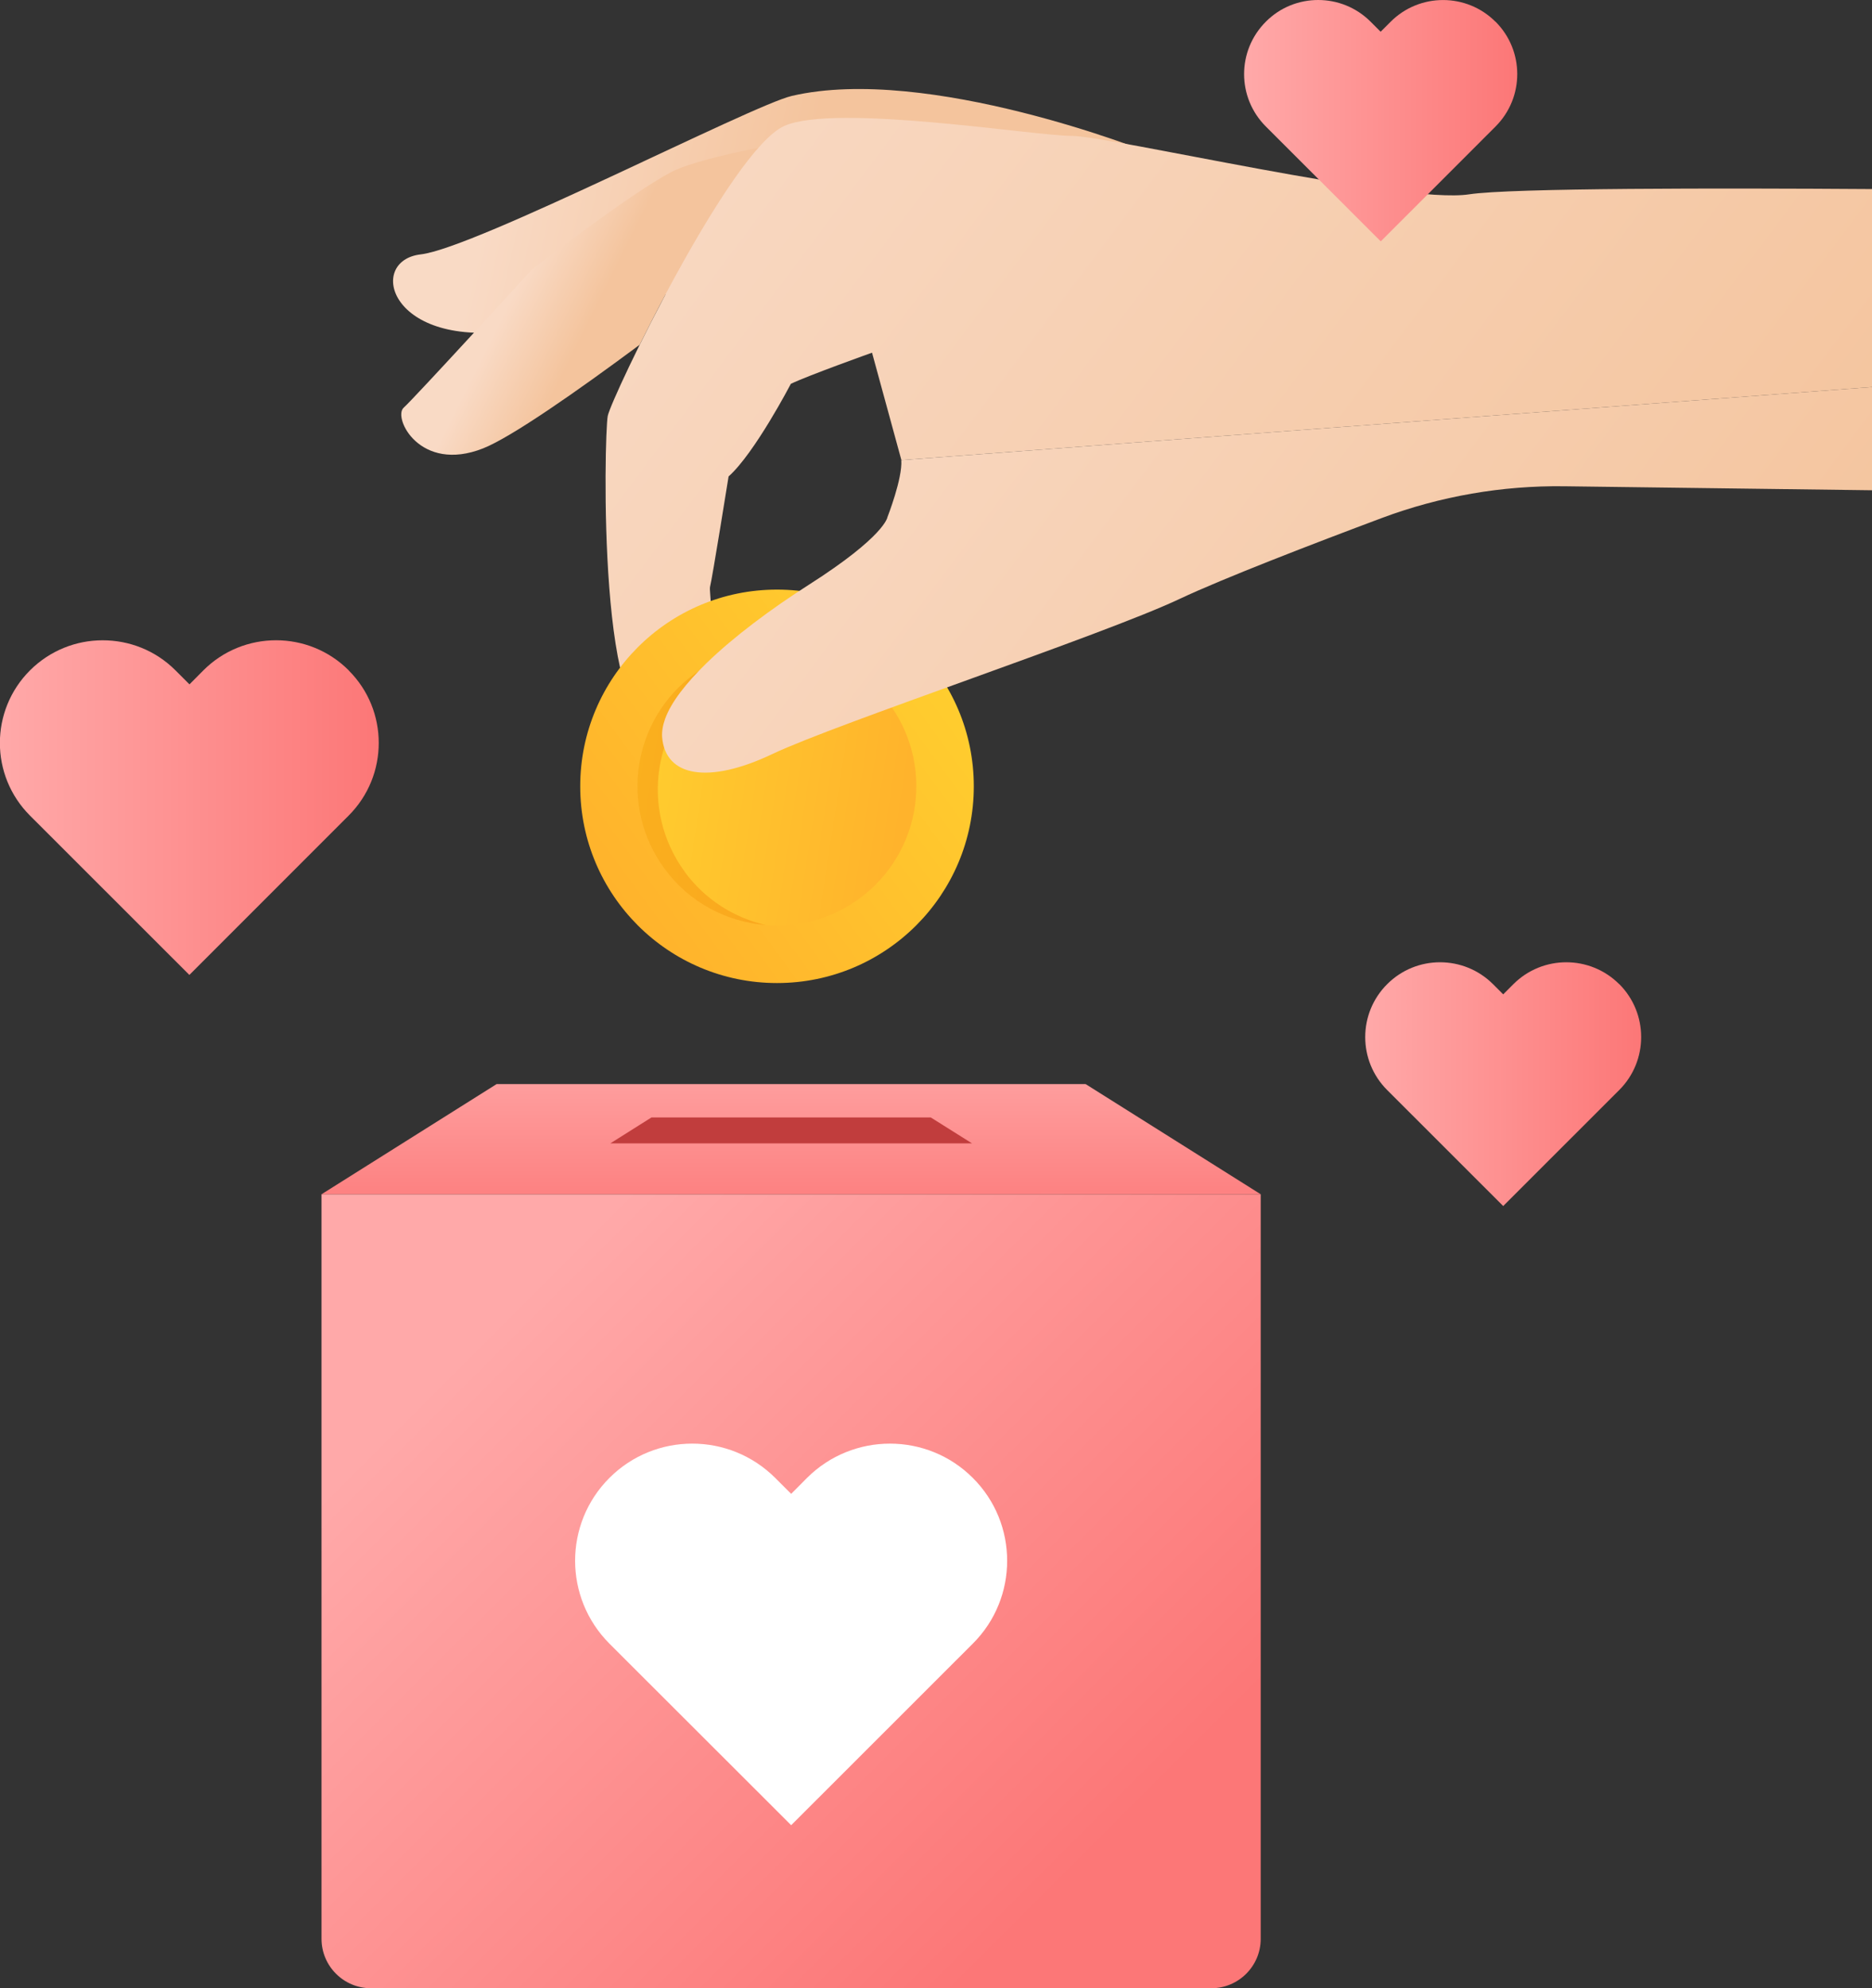 <svg width="243" height="258" viewBox="0 0 243 258" fill="none" xmlns="http://www.w3.org/2000/svg">
<rect x="0" y="0" width="243" height="258" fill="#333333" stroke="none"/>
<g clip-path="url(#clip0_974_1208)">
<path d="M148.973 19.72C148.973 19.72 120.433 8.341 102.789 12.445C97.556 13.66 61.706 32.194 54.619 33.009C47.532 33.824 50.527 45.44 67.118 42.802C83.693 40.165 148.988 19.72 148.988 19.72H148.973Z" fill="url(#paint0_linear_974_1208)"/>
<path d="M98.46 19.186C93.582 24.683 87.163 36.402 83.026 44.743C74.827 50.833 66.376 56.729 62.715 58.181C54.501 61.426 50.972 54.196 52.395 52.907C53.819 51.633 69.03 34.995 69.03 34.995C69.03 34.995 81.647 25.216 87.103 22.342C89.268 21.216 93.79 20.105 98.46 19.171V19.186Z" fill="url(#paint1_linear_974_1208)"/>
<path d="M243 24.535V50.225L117.008 59.707L113.197 45.766C113.197 45.766 104.85 48.743 102.656 49.81C102.656 49.81 97.971 58.803 94.576 61.826C94.576 61.826 92.441 75.145 92.174 76.123C91.996 76.716 92.96 81.457 91.729 86.049C90.988 88.835 89.446 91.576 86.347 93.279C86.243 93.339 86.154 93.398 86.051 93.442C77.511 97.857 78.415 56.374 78.89 53.973C79.364 51.588 94.724 19.571 101.781 16.356C108.334 13.379 134.339 17.645 139.084 17.631C143.828 17.616 182.109 26.55 190.708 25.216C196.105 24.387 223.4 24.401 243 24.535Z" fill="url(#paint2_linear_974_1208)"/>
<path d="M100.862 127.563C114.97 127.563 126.407 116.134 126.407 102.035C126.407 87.937 114.97 76.508 100.862 76.508C86.754 76.508 75.317 87.937 75.317 102.035C75.317 116.134 86.754 127.563 100.862 127.563Z" fill="url(#paint3_linear_974_1208)"/>
<path d="M118.931 102.758C119.336 92.783 111.572 84.37 101.59 83.966C91.609 83.562 83.19 91.32 82.785 101.294C82.381 111.269 90.145 119.682 100.126 120.086C110.107 120.491 118.527 112.732 118.931 102.758Z" fill="url(#paint4_linear_974_1208)"/>
<g style="mix-blend-mode:multiply" opacity="0.45">
<path d="M88.882 113.118C82.982 105.058 84.731 93.754 92.782 87.842C96.429 85.175 100.743 84.079 104.91 84.42C99.958 83.279 94.576 84.212 90.158 87.442C82.092 93.339 80.343 104.658 86.258 112.718C89.49 117.133 94.353 119.637 99.409 120.037C95.332 119.103 91.536 116.762 88.868 113.118H88.882Z" fill="#F48B0C"/>
</g>
<path d="M243 50.225V63.618L203.043 63.1C194.978 62.996 186.957 64.389 179.411 67.204C170.5 70.537 158.802 75.041 153.109 77.723C143.235 82.39 108.601 93.887 100.299 97.828C91.996 101.784 86.362 100.821 85.947 95.635C85.902 94.909 86.036 94.124 86.332 93.294C87.118 91.102 89.075 88.627 91.714 86.049C95.272 82.597 100.091 79.012 104.984 75.886C114.917 69.559 115.199 67.1 115.199 67.1C115.199 67.1 117.171 62.078 116.993 59.707L242.985 50.225H243Z" fill="url(#paint5_linear_974_1208)"/>
<path d="M41.735 154.972H163.65V251.585C163.65 255.126 160.774 258 157.231 258H48.155C44.612 258 41.735 255.126 41.735 251.585V154.972Z" fill="url(#paint6_linear_974_1208)"/>
<path d="M140.922 140.675H64.464L41.735 154.972H163.65L140.922 140.675Z" fill="url(#paint7_linear_974_1208)"/>
<path d="M126.17 148.364L120.818 145.001H84.568L79.231 148.364H126.17Z" fill="#C13D3D"/>
<path d="M126.274 191.774C120.343 185.848 110.706 185.848 104.761 191.774L102.7 193.848L100.625 191.774C97.645 188.811 93.76 187.329 89.861 187.329C85.962 187.329 82.077 188.811 79.112 191.774C73.167 197.715 73.167 207.33 79.112 213.286L81.173 215.346L102.7 236.843L124.213 215.346L126.274 213.286C129.254 210.323 130.737 206.427 130.737 202.53C130.737 198.634 129.254 194.737 126.274 191.774Z" fill="white"/>
<path d="M210.19 127.711C206.394 123.918 200.242 123.918 196.446 127.711L195.127 129.03L193.807 127.711C191.909 125.815 189.418 124.866 186.928 124.866C184.437 124.866 181.961 125.815 180.063 127.711C176.268 131.504 176.268 137.652 180.063 141.445L181.383 142.764L195.127 156.498L208.87 142.764L210.19 141.445C212.088 139.549 213.036 137.06 213.036 134.571C213.036 132.082 212.088 129.593 210.19 127.696V127.711Z" fill="url(#paint8_linear_974_1208)"/>
<path d="M45.264 86.983C40.06 81.782 31.609 81.782 26.405 86.983L24.596 88.805L22.773 86.983C20.163 84.375 16.753 83.086 13.329 83.086C9.904 83.086 6.509 84.39 3.899 86.983C-1.32 92.198 -1.32 100.628 3.899 105.843L5.708 107.651L24.582 126.511L43.44 107.651L45.249 105.843C47.859 103.236 49.163 99.828 49.163 96.406C49.163 92.983 47.859 89.576 45.249 86.983H45.264Z" fill="url(#paint9_linear_974_1208)"/>
<path d="M194.118 2.815C190.367 -0.933 184.274 -0.933 180.523 2.815L179.218 4.119L177.913 2.815C176.03 0.933 173.569 0 171.108 0C168.647 0 166.186 0.933 164.318 2.815C160.552 6.578 160.552 12.653 164.318 16.416L165.622 17.72L179.233 31.32L192.828 17.72L194.133 16.416C196.016 14.534 196.95 12.075 196.95 9.615C196.95 7.156 196.016 4.697 194.133 2.815H194.118Z" fill="url(#paint10_linear_974_1208)"/>
</g>
<defs>
<linearGradient id="paint0_linear_974_1208" x1="102.841" y1="30.363" x2="64.445" y2="21.548" gradientUnits="userSpaceOnUse">
<stop stop-color="#F4C49D"/>
<stop offset="1" stop-color="#F9DAC5"/>
</linearGradient>
<linearGradient id="paint1_linear_974_1208" x1="77.824" y1="39.184" x2="68.411" y2="34.483" gradientUnits="userSpaceOnUse">
<stop stop-color="#F4C49D"/>
<stop offset="1" stop-color="#F9DAC5"/>
</linearGradient>
<linearGradient id="paint2_linear_974_1208" x1="219.501" y1="101.013" x2="85.748" y2="0.754" gradientUnits="userSpaceOnUse">
<stop stop-color="#F4C49D"/>
<stop offset="1" stop-color="#F9DAC5"/>
</linearGradient>
<linearGradient id="paint3_linear_974_1208" x1="80.263" y1="117.111" x2="121.443" y2="86.917" gradientUnits="userSpaceOnUse">
<stop stop-color="#FFB32C"/>
<stop offset="1" stop-color="#FFCD2E"/>
</linearGradient>
<linearGradient id="paint4_linear_974_1208" x1="117.414" y1="104.564" x2="82.735" y2="99.221" gradientUnits="userSpaceOnUse">
<stop stop-color="#FFB32C"/>
<stop offset="1" stop-color="#FFCD2E"/>
</linearGradient>
<linearGradient id="paint5_linear_974_1208" x1="217.677" y1="113.858" x2="104.374" y2="28.932" gradientUnits="userSpaceOnUse">
<stop stop-color="#F4C49D"/>
<stop offset="1" stop-color="#F9DAC5"/>
</linearGradient>
<linearGradient id="paint6_linear_974_1208" x1="66.91" y1="168.839" x2="140.322" y2="242.318" gradientUnits="userSpaceOnUse">
<stop stop-color="#FFA9A9"/>
<stop offset="1" stop-color="#FC7777"/>
</linearGradient>
<linearGradient id="paint7_linear_974_1208" x1="102.7" y1="134.541" x2="102.7" y2="160.454" gradientUnits="userSpaceOnUse">
<stop stop-color="#FFA9A9"/>
<stop offset="1" stop-color="#FC7777"/>
</linearGradient>
<linearGradient id="paint8_linear_974_1208" x1="177.217" y1="140.675" x2="213.036" y2="140.675" gradientUnits="userSpaceOnUse">
<stop stop-color="#FFA9A9"/>
<stop offset="1" stop-color="#FC7777"/>
</linearGradient>
<linearGradient id="paint9_linear_974_1208" x1="-6.64646e-05" y1="104.791" x2="49.178" y2="104.791" gradientUnits="userSpaceOnUse">
<stop stop-color="#FFA9A9"/>
<stop offset="1" stop-color="#FC7777"/>
</linearGradient>
<linearGradient id="paint10_linear_974_1208" x1="161.501" y1="15.66" x2="196.95" y2="15.66" gradientUnits="userSpaceOnUse">
<stop stop-color="#FFA9A9"/>
<stop offset="1" stop-color="#FC7777"/>
</linearGradient>
<clipPath id="clip0_974_1208">
<rect width="243" height="258" fill="white"/>
</clipPath>
</defs>
</svg>

